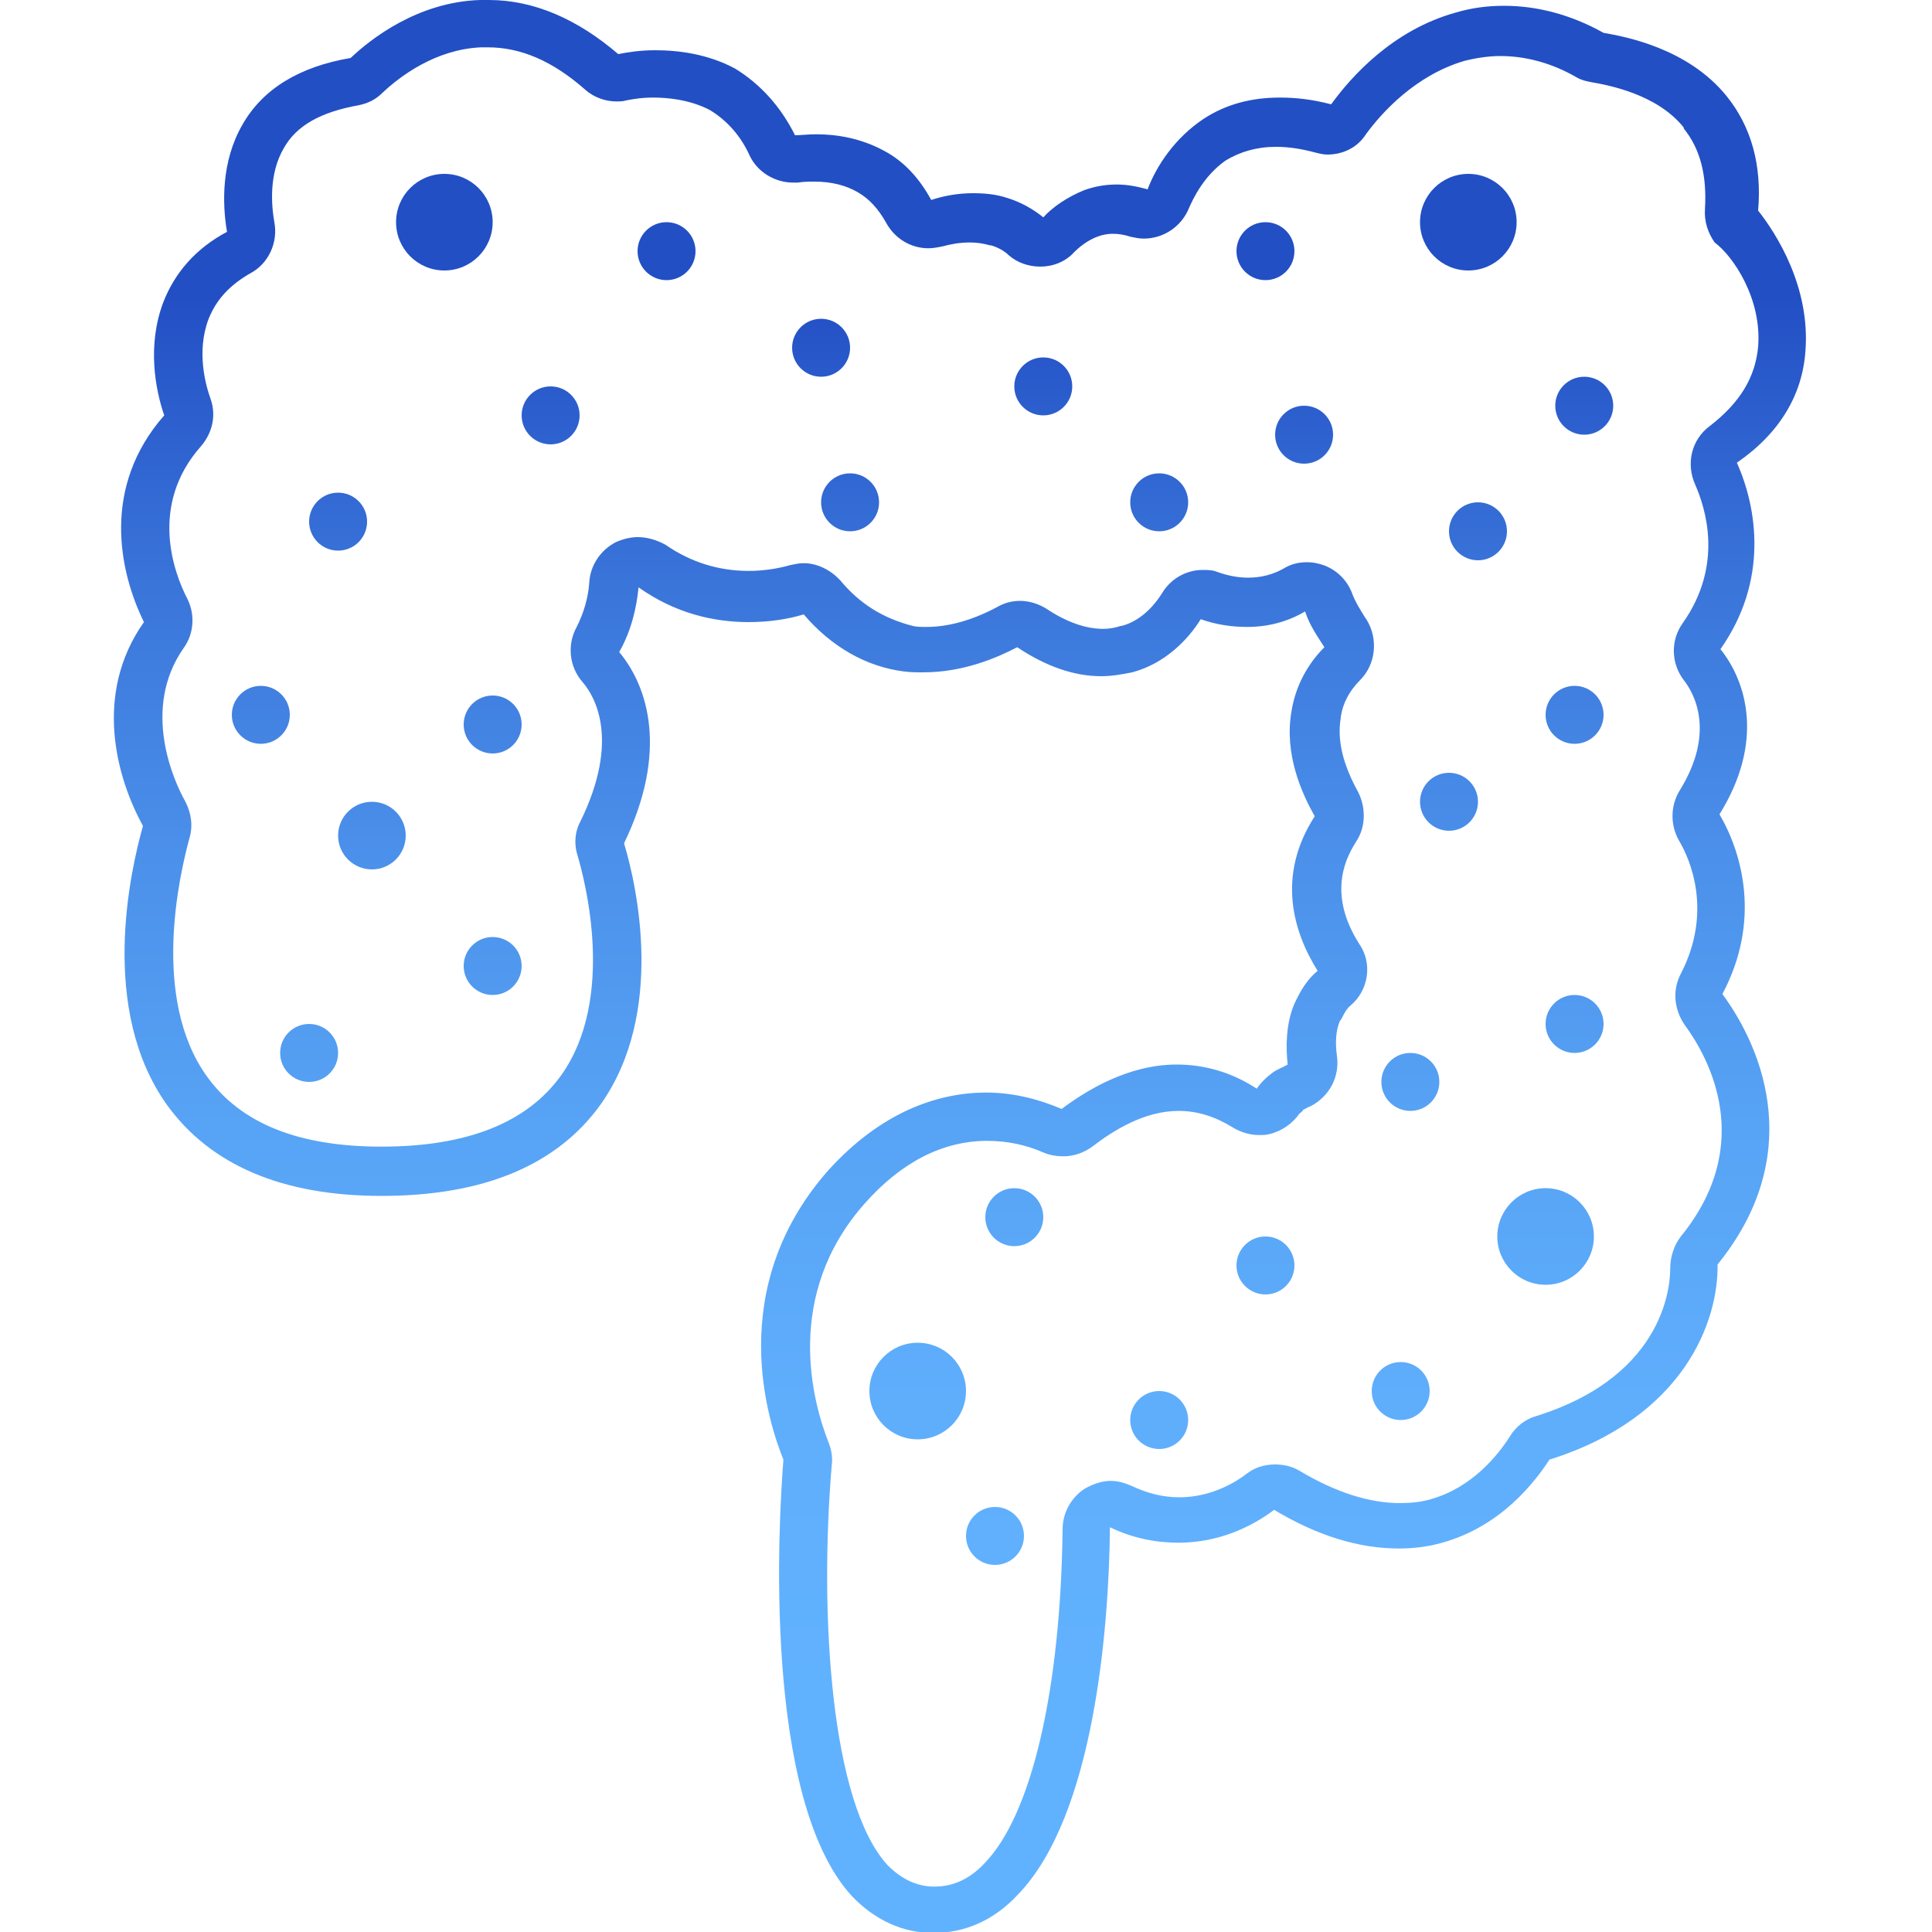 <?xml version="1.0" encoding="utf-8"?>
<!-- Generator: Adobe Illustrator 22.0.1, SVG Export Plug-In . SVG Version: 6.00 Build 0)  -->
<svg version="1.1" id="Layer_1" xmlns="http://www.w3.org/2000/svg" xmlns:xlink="http://www.w3.org/1999/xlink" x="0px" y="0px"
	 viewBox="0 0 200 200" style="enable-background:new 0 0 200 200;" xml:space="preserve">
<style type="text/css">
	.st0{fill:none;stroke:#000000;stroke-width:5;stroke-miterlimit:10;}
	.st1{fill:none;stroke:#000000;stroke-width:5;stroke-linecap:round;stroke-miterlimit:10;}
	.st2{fill:url(#SVGID_1_);}
	.st3{fill:url(#SVGID_2_);}
	.st4{fill:url(#SVGID_3_);}
	.st5{fill:url(#SVGID_4_);}
	.st6{fill:url(#SVGID_5_);}
	.st7{fill:url(#SVGID_6_);}
	.st8{fill:url(#SVGID_7_);}
	.st9{fill:url(#SVGID_8_);}
	.st10{fill:url(#SVGID_9_);}
	.st11{fill:url(#SVGID_10_);}
	.st12{fill:url(#SVGID_11_);}
	.st13{fill:url(#SVGID_12_);}
	.st14{fill:url(#SVGID_13_);}
	.st15{fill:url(#SVGID_14_);}
	.st16{fill:url(#SVGID_15_);}
	.st17{fill:url(#SVGID_16_);}
	.st18{fill:url(#SVGID_17_);}
	.st19{fill:url(#SVGID_18_);}
	.st20{fill:url(#SVGID_19_);}
	.st21{fill:url(#SVGID_20_);}
	.st22{fill:url(#SVGID_21_);}
	.st23{fill:url(#SVGID_22_);}
	.st24{opacity:0.2;fill:url(#SVGID_23_);}
	.st25{opacity:0.2;fill:url(#SVGID_24_);}
	.st26{opacity:0.2;fill:url(#SVGID_25_);}
	.st27{opacity:0.2;fill:url(#SVGID_26_);}
	.st28{fill:url(#SVGID_27_);}
	.st29{fill:url(#SVGID_28_);}
	.st30{opacity:0.2;fill:url(#SVGID_29_);}
	.st31{opacity:0.2;fill:url(#SVGID_30_);}
	.st32{fill:url(#SVGID_31_);}
	.st33{opacity:0.2;fill:url(#SVGID_32_);}
	.st34{opacity:0.2;fill:url(#SVGID_33_);}
	.st35{opacity:0.2;fill:url(#SVGID_34_);}
	.st36{opacity:0.2;fill:url(#SVGID_35_);}
	.st37{fill:url(#SVGID_36_);}
	.st38{opacity:0.2;fill:url(#SVGID_37_);}
	.st39{fill:url(#SVGID_38_);}
	.st40{opacity:0.2;fill:url(#SVGID_39_);}
	.st41{fill:url(#SVGID_40_);}
	.st42{fill:url(#SVGID_41_);}
	.st43{fill:url(#SVGID_42_);}
	.st44{fill:url(#SVGID_43_);}
	.st45{fill:url(#SVGID_44_);}
	.st46{opacity:0.2;fill:url(#SVGID_45_);}
	.st47{fill:url(#SVGID_46_);}
	.st48{opacity:0.2;fill:url(#SVGID_47_);}
	.st49{fill:url(#SVGID_48_);}
	.st50{opacity:0.2;fill:url(#SVGID_49_);}
	.st51{fill:url(#SVGID_50_);}
	.st52{fill:url(#SVGID_51_);}
	.st53{fill:url(#SVGID_52_);}
	.st54{fill:url(#SVGID_53_);}
	.st55{fill:url(#SVGID_54_);}
	.st56{fill:url(#SVGID_55_);}
	.st57{fill:url(#SVGID_56_);}
	.st58{fill:url(#SVGID_57_);}
	.st59{fill:url(#SVGID_58_);}
	.st60{fill:url(#SVGID_59_);}
	.st61{fill:url(#SVGID_60_);}
	.st62{fill:url(#SVGID_61_);}
	.st63{fill:url(#SVGID_62_);}
	.st64{fill:url(#SVGID_63_);}
	.st65{fill:url(#SVGID_64_);}
	.st66{fill:url(#SVGID_65_);}
	.st67{fill:url(#SVGID_66_);}
	.st68{fill:url(#SVGID_67_);}
	.st69{fill:url(#SVGID_68_);}
	.st70{fill:url(#SVGID_69_);}
	.st71{fill:url(#SVGID_70_);}
	.st72{fill:url(#SVGID_71_);}
	.st73{fill:url(#SVGID_72_);}
	.st74{fill:url(#SVGID_73_);}
	.st75{fill:url(#SVGID_74_);}
	.st76{fill:url(#SVGID_75_);}
	.st77{fill:url(#SVGID_76_);}
	.st78{fill:url(#SVGID_77_);}
	.st79{fill:url(#SVGID_78_);}
	.st80{fill:url(#SVGID_79_);}
	.st81{fill:url(#SVGID_80_);}
	.st82{fill:url(#SVGID_81_);}
	.st83{fill:url(#SVGID_82_);}
	.st84{fill:url(#SVGID_83_);}
	.st85{fill:url(#SVGID_84_);}
	.st86{fill:url(#SVGID_85_);}
	.st87{fill:url(#SVGID_86_);}
	.st88{fill:url(#SVGID_87_);}
	.st89{fill:url(#SVGID_88_);}
	.st90{fill:url(#SVGID_89_);}
	.st91{fill:url(#SVGID_90_);}
	.st92{fill:url(#SVGID_91_);}
	.st93{fill:url(#SVGID_92_);}
	.st94{fill:url(#SVGID_93_);}
	.st95{fill:url(#SVGID_94_);}
	.st96{fill:url(#SVGID_95_);}
	.st97{fill:url(#SVGID_96_);}
	.st98{fill:url(#SVGID_97_);}
	.st99{fill:url(#SVGID_98_);}
	.st100{fill:url(#SVGID_99_);}
	.st101{fill:url(#SVGID_100_);}
	.st102{fill:url(#SVGID_101_);}
	.st103{fill:url(#SVGID_102_);}
	.st104{fill:url(#SVGID_103_);}
	.st105{fill:url(#SVGID_104_);}
	.st106{fill:url(#SVGID_105_);}
	.st107{fill:url(#SVGID_106_);}
	.st108{fill:url(#SVGID_107_);}
	.st109{fill:url(#SVGID_108_);}
	.st110{fill:url(#SVGID_109_);}
	.st111{fill:url(#SVGID_110_);}
	.st112{fill:url(#SVGID_111_);}
	.st113{fill:url(#SVGID_112_);}
	.st114{fill:url(#SVGID_113_);}
	.st115{fill:url(#SVGID_114_);}
	.st116{fill:url(#SVGID_115_);}
	.st117{fill:url(#SVGID_116_);}
	.st118{fill:url(#SVGID_117_);}
	.st119{fill:url(#SVGID_118_);}
	.st120{fill:url(#SVGID_119_);}
	.st121{fill:url(#SVGID_120_);}
	.st122{fill:url(#SVGID_121_);}
	.st123{fill:url(#SVGID_122_);}
	.st124{fill:url(#SVGID_123_);}
	.st125{display:none;}
	.st126{fill:url(#SVGID_124_);}
	.st127{fill:url(#SVGID_125_);}
	.st128{fill:url(#SVGID_126_);}
	.st129{fill:url(#SVGID_127_);}
	.st130{fill:url(#SVGID_128_);}
	.st131{fill:url(#SVGID_129_);}
	.st132{fill:url(#SVGID_130_);}
	.st133{fill:url(#SVGID_131_);}
	.st134{fill:url(#SVGID_132_);}
	.st135{fill:url(#SVGID_133_);}
	.st136{fill:url(#SVGID_134_);}
	.st137{fill:url(#SVGID_135_);}
	.st138{fill:url(#SVGID_136_);}
	.st139{fill:url(#SVGID_137_);}
	.st140{fill:url(#SVGID_138_);}
	.st141{fill:url(#SVGID_139_);}
	.st142{fill:url(#SVGID_140_);}
	.st143{fill:url(#SVGID_141_);}
	.st144{fill:url(#SVGID_142_);}
	.st145{fill:url(#SVGID_143_);}
	.st146{fill:url(#SVGID_144_);}
	.st147{fill:url(#SVGID_145_);}
	.st148{fill:url(#SVGID_146_);}
</style>
<g>
	<linearGradient id="SVGID_1_" gradientUnits="userSpaceOnUse" x1="99.426" y1="30.5" x2="99.426" y2="176.003">
		<stop  offset="0" style="stop-color:#224FC4"/>
		<stop  offset="2.072120e-02" style="stop-color:#2553C7"/>
		<stop  offset="0.207" style="stop-color:#3A75DA"/>
		<stop  offset="0.397" style="stop-color:#4B90EA"/>
		<stop  offset="0.59" style="stop-color:#57A3F5"/>
		<stop  offset="0.789" style="stop-color:#5FAEFC"/>
		<stop  offset="1" style="stop-color:#61B2FE"/>
	</linearGradient>
	<path class="st2" d="M186.9,36.3c0.5-6.6-3-12.1-4.9-14.5c0.4-4.7-0.7-8.7-3.3-11.9c-4-4.9-10.4-6.1-12.7-6.5
		c-3.4-1.9-6.9-2.8-10.3-2.8c-1.7,0-3.3,0.2-5,0.7c-6.5,1.8-10.8,6.6-12.9,9.5c-1.9-0.5-3.6-0.7-5.3-0.7c-3,0-5.6,0.7-7.9,2.2
		c-3,2-4.9,4.9-5.8,7.3c-1.1-0.3-2.1-0.5-3.2-0.5c-1.2,0-2.3,0.2-3.4,0.6c-1.7,0.7-3.2,1.7-4.2,2.8c-1.1-0.9-2.4-1.6-3.7-2
		c-1.2-0.4-2.4-0.5-3.6-0.5c-1.6,0-3.1,0.3-4.3,0.7c-1.2-2.2-2.8-4-4.9-5.1c-2.4-1.3-4.9-1.7-7-1.7c-0.8,0-1.6,0.1-2.2,0.1
		c-1.5-3-3.6-5.3-6.2-6.9c-2.8-1.5-5.8-1.9-8.3-1.9c-1.5,0-2.8,0.2-3.8,0.4c-4.2-3.6-8.7-5.6-13.4-5.6c-0.3,0-0.6,0-0.9,0
		C43.2,0.2,38.3,4.1,36.3,6c-5.3,0.9-9.1,3.2-11.2,6.9c-2.2,3.8-2.1,8.2-1.6,11.1c-3.2,1.7-5.4,4.2-6.6,7.3
		c-1.7,4.5-0.8,9.1,0.1,11.7c-6.5,7.4-4.7,16.1-2.1,21.4c-5.3,7.5-2.8,16.2-0.1,21.1c-1.3,4.6-4.6,19,2.5,28.9
		c4.5,6.2,11.9,9.4,22.2,9.4c10.6,0,18.2-3.2,22.7-9.5c6.7-9.5,3.7-22.7,2.4-27c4.6-9.5,2.5-16.2-0.5-19.8c1.2-2.1,1.8-4.5,2-6.7
		c3.8,2.7,7.8,3.6,11.4,3.6c2.1,0,4.1-0.3,5.7-0.8c2.9,3.4,6.5,5.4,10.3,5.9c0.7,0.1,1.4,0.1,2.1,0.1c4.1,0,7.6-1.5,9.7-2.6
		c3,2,5.9,3,8.7,3c1.1,0,2.2-0.2,3.2-0.4c3.4-0.9,5.8-3.4,7.1-5.5c1.7,0.6,3.3,0.8,4.8,0.8c2.3,0,4.3-0.6,6-1.6
		c0.5,1.5,1.3,2.6,2,3.7c-1.8,1.8-3,4.1-3.4,6.6c-0.8,4.5,1.1,8.6,2.4,10.9c-4,6.2-2.2,12,0.3,16c-1.1,0.9-1.8,2.1-2.4,3.4
		c-0.9,2.1-0.9,4.5-0.7,6.3c-0.5,0.3-1.1,0.5-1.5,0.8c-0.7,0.5-1.3,1.1-1.7,1.7c-2.6-1.7-5.4-2.5-8.3-2.5c-5.1,0-9.5,2.8-11.9,4.6
		c-2.1-0.9-4.8-1.7-7.8-1.7c-5,0-10.9,2-16.4,8.1c-10.8,12.3-6.1,26.2-4.6,29.9c-0.5,6.2-2.2,35.1,7.1,45.2c2.4,2.5,5.3,3.8,8.4,3.8
		c3.3,0,6.3-1.3,8.8-4c7.9-8.2,9.4-27.7,9.5-38c2.5,1.2,4.9,1.6,7.1,1.6c4.1,0,7.5-1.6,9.9-3.4c4.5,2.7,8.8,4,12.9,4
		c1.6,0,3.1-0.2,4.5-0.6c6.1-1.7,9.6-6.3,11.1-8.6c14-4.4,17.5-14.4,17.4-20.2c9-11.1,4.9-22,0.5-28c4-7.5,2.1-14.5-0.3-18.6
		c4.6-7.4,2.9-13.6,0.1-17.1c5-7.1,3.8-14.6,1.7-19.3C184.3,44.8,186.6,40.8,186.9,36.3z M182,35.9c-0.3,3.2-1.9,5.8-5,8.2
		c-1.9,1.4-2.5,3.9-1.5,6.1c1,2.3,3,8.2-1.3,14.3c-1.3,1.8-1.2,4.2,0.1,5.9c1.1,1.4,3.3,5.4-0.4,11.4c-1,1.6-1,3.6-0.1,5.2
		c1.2,2,3.5,7.4,0.2,13.8c-0.9,1.7-0.7,3.7,0.4,5.3c2.5,3.4,7.4,12.3-0.4,21.9c-0.7,0.9-1.1,2.1-1.1,3.3c0,1.1-0.1,11-13.9,15.3
		c-1.1,0.3-2.1,1.1-2.7,2.1c-1.2,1.9-3.9,5.3-8.2,6.5c-1,0.3-2.1,0.4-3.2,0.4c-3.1,0-6.6-1.1-10.3-3.3c-0.8-0.5-1.7-0.7-2.6-0.7
		c-1.1,0-2.1,0.3-3,1c-0.9,0.7-3.5,2.4-6.9,2.4c-1.7,0-3.3-0.4-5-1.2c-0.7-0.3-1.4-0.5-2.1-0.5c-0.9,0-1.8,0.3-2.7,0.8
		c-1.4,0.9-2.3,2.5-2.3,4.2c-0.2,16.6-3.2,29.6-8.1,34.6c-1.5,1.6-3.2,2.4-5.2,2.4c-1.8,0-3.4-0.8-4.8-2.2
		c-5.9-6.4-7.1-25.9-5.8-41.4c0.1-0.8,0-1.5-0.3-2.3c-1.7-4.3-4.7-15.3,3.7-24.8c3.8-4.3,8.1-6.5,12.7-6.5c2,0,4,0.4,5.8,1.2
		c0.7,0.3,1.4,0.4,2.1,0.4c1.1,0,2.2-0.4,3.1-1.1c2.1-1.6,5.3-3.6,8.8-3.6c2,0,3.8,0.6,5.6,1.7c0.8,0.5,1.8,0.8,2.7,0.8
		c0.4,0,0.8,0,1.1-0.1c1.3-0.3,2.4-1.1,3.1-2.1c0.1-0.1,0.3-0.2,0.4-0.4c0.2-0.1,0.5-0.3,0.8-0.4c1.9-1,3-3,2.7-5.2
		c-0.2-1.4-0.1-2.7,0.3-3.6c0,0,0-0.1,0.1-0.1c0.3-0.6,0.6-1.2,1-1.5c1.9-1.6,2.3-4.4,0.9-6.4c-3.5-5.5-1.1-9.3-0.3-10.6
		c1-1.5,1-3.5,0.2-5.1c-1.6-2.9-2.2-5.4-1.8-7.7c0,0,0-0.1,0-0.1c0.2-1.4,0.9-2.7,2-3.8c1.6-1.6,1.9-4.2,0.7-6.2l-0.2-0.3
		c-0.5-0.8-1-1.6-1.3-2.4c-0.5-1.4-1.6-2.5-3-3c-0.6-0.2-1.1-0.3-1.7-0.3c-0.9,0-1.7,0.2-2.5,0.7c-1.1,0.6-2.3,0.9-3.6,0.9
		c-1,0-2.1-0.2-3.2-0.6c-0.5-0.2-1-0.2-1.5-0.2c-1.7,0-3.3,0.9-4.2,2.4c-0.5,0.8-1.9,2.8-4.2,3.4c0,0,0,0-0.1,0
		c-0.6,0.2-1.2,0.3-1.8,0.3c-1.8,0-3.8-0.7-5.9-2.1c-0.8-0.5-1.8-0.8-2.7-0.8c-0.8,0-1.6,0.2-2.3,0.6c-2.6,1.4-5.1,2.1-7.4,2.1
		c-0.5,0-1,0-1.4-0.1C91.4,64,89,62.5,87,60.1c-1-1.1-2.4-1.8-3.8-1.8c-0.5,0-0.9,0.1-1.4,0.2c-1.4,0.4-2.9,0.6-4.3,0.6
		c-3.1,0-6-0.9-8.6-2.7C68,55.9,67,55.6,66,55.6c-0.7,0-1.5,0.2-2.2,0.5c-1.6,0.8-2.7,2.4-2.8,4.2c-0.1,1.6-0.6,3.2-1.3,4.6
		c-1,1.8-0.8,4.1,0.6,5.7c1.3,1.5,3.9,6-0.2,14.4c-0.6,1.1-0.7,2.4-0.3,3.6c0.7,2.4,4,14.7-1.7,22.7c-3.5,4.9-9.7,7.4-18.6,7.4
		c-8.6,0-14.6-2.4-18.1-7.3c-5.8-8.1-2.8-20.9-1.8-24.6c0.4-1.3,0.2-2.6-0.4-3.8c-1.2-2.1-4.6-9.6-0.2-15.9c1.1-1.5,1.2-3.5,0.4-5.1
		c-1.4-2.7-4-9.7,1.4-15.8c1.2-1.4,1.6-3.2,1-4.9c-0.5-1.4-1.5-4.9-0.2-8.3c0.8-2,2.2-3.5,4.3-4.7c1.9-1,2.9-3.2,2.5-5.3
		c-0.3-1.7-0.6-5,1-7.7c0,0,0,0,0,0c1.3-2.3,3.8-3.7,7.7-4.4c1-0.2,1.8-0.6,2.5-1.3c1.8-1.7,5.5-4.5,10.2-4.7c0,0,0,0,0.1,0
		c0.2,0,0.4,0,0.6,0c3.4,0,6.7,1.4,10.1,4.4c0.9,0.8,2.1,1.2,3.2,1.2c0.3,0,0.7,0,1-0.1c0.5-0.1,1.5-0.3,2.8-0.3
		c1.5,0,3.8,0.2,5.9,1.3c1.8,1.1,3.2,2.7,4.1,4.7c0.8,1.7,2.6,2.8,4.5,2.8c0.2,0,0.3,0,0.5,0c0.6-0.1,1.2-0.1,1.7-0.1
		c1.8,0,3.3,0.4,4.5,1.1c1.2,0.7,2.1,1.7,2.9,3.1c0.9,1.7,2.6,2.7,4.4,2.7c0.5,0,1-0.1,1.5-0.2c0.7-0.2,1.7-0.4,2.8-0.4
		c0.7,0,1.4,0.1,2.1,0.3c0,0,0.1,0,0.1,0c0.7,0.2,1.4,0.6,1.8,1c0.9,0.8,2.1,1.2,3.3,1.2c1.3,0,2.6-0.5,3.5-1.5
		c0.4-0.4,1.3-1.2,2.4-1.6c0.5-0.2,1.1-0.3,1.6-0.3c0.6,0,1.2,0.1,1.8,0.3c0.5,0.1,0.9,0.2,1.4,0.2c2,0,3.9-1.2,4.7-3.2
		c0.4-0.9,1.5-3.3,3.8-4.9c1.5-0.9,3.2-1.4,5.2-1.4c1.3,0,2.6,0.2,4.1,0.6c0.4,0.1,0.8,0.2,1.2,0.2c1.6,0,3.1-0.7,4-2.1
		c1.6-2.2,5.1-6.1,10.2-7.6c1.2-0.3,2.5-0.5,3.7-0.5c2.6,0,5.3,0.7,7.9,2.2c0.5,0.3,1,0.4,1.5,0.5c1.7,0.3,6.8,1.2,9.6,4.7
		c0,0,0,0,0,0.1c1.7,2.1,2.4,4.8,2.2,8.3c-0.1,1.3,0.3,2.5,1,3.5C179.4,26.5,182.4,30.9,182,35.9z"/>
	<linearGradient id="SVGID_2_" gradientUnits="userSpaceOnUse" x1="46" y1="30.5" x2="46" y2="176.003">
		<stop  offset="0" style="stop-color:#224FC4"/>
		<stop  offset="2.072120e-02" style="stop-color:#2553C7"/>
		<stop  offset="0.207" style="stop-color:#3A75DA"/>
		<stop  offset="0.397" style="stop-color:#4B90EA"/>
		<stop  offset="0.59" style="stop-color:#57A3F5"/>
		<stop  offset="0.789" style="stop-color:#5FAEFC"/>
		<stop  offset="1" style="stop-color:#61B2FE"/>
	</linearGradient>
	<circle class="st3" cx="46" cy="23" r="5"/>
	<linearGradient id="SVGID_3_" gradientUnits="userSpaceOnUse" x1="160" y1="30.5" x2="160" y2="176.003">
		<stop  offset="0" style="stop-color:#224FC4"/>
		<stop  offset="2.072120e-02" style="stop-color:#2553C7"/>
		<stop  offset="0.207" style="stop-color:#3A75DA"/>
		<stop  offset="0.397" style="stop-color:#4B90EA"/>
		<stop  offset="0.59" style="stop-color:#57A3F5"/>
		<stop  offset="0.789" style="stop-color:#5FAEFC"/>
		<stop  offset="1" style="stop-color:#61B2FE"/>
	</linearGradient>
	<circle class="st4" cx="160" cy="128" r="5"/>
	<linearGradient id="SVGID_4_" gradientUnits="userSpaceOnUse" x1="95" y1="30.5" x2="95" y2="176.003">
		<stop  offset="0" style="stop-color:#224FC4"/>
		<stop  offset="2.072120e-02" style="stop-color:#2553C7"/>
		<stop  offset="0.207" style="stop-color:#3A75DA"/>
		<stop  offset="0.397" style="stop-color:#4B90EA"/>
		<stop  offset="0.59" style="stop-color:#57A3F5"/>
		<stop  offset="0.789" style="stop-color:#5FAEFC"/>
		<stop  offset="1" style="stop-color:#61B2FE"/>
	</linearGradient>
	<circle class="st5" cx="95" cy="144" r="5"/>
	<linearGradient id="SVGID_5_" gradientUnits="userSpaceOnUse" x1="152" y1="30.5" x2="152" y2="176.003">
		<stop  offset="0" style="stop-color:#224FC4"/>
		<stop  offset="2.072120e-02" style="stop-color:#2553C7"/>
		<stop  offset="0.207" style="stop-color:#3A75DA"/>
		<stop  offset="0.397" style="stop-color:#4B90EA"/>
		<stop  offset="0.59" style="stop-color:#57A3F5"/>
		<stop  offset="0.789" style="stop-color:#5FAEFC"/>
		<stop  offset="1" style="stop-color:#61B2FE"/>
	</linearGradient>
	<circle class="st6" cx="152" cy="23" r="5"/>
	<linearGradient id="SVGID_6_" gradientUnits="userSpaceOnUse" x1="35" y1="30.5" x2="35" y2="176.003">
		<stop  offset="0" style="stop-color:#224FC4"/>
		<stop  offset="2.072120e-02" style="stop-color:#2553C7"/>
		<stop  offset="0.207" style="stop-color:#3A75DA"/>
		<stop  offset="0.397" style="stop-color:#4B90EA"/>
		<stop  offset="0.59" style="stop-color:#57A3F5"/>
		<stop  offset="0.789" style="stop-color:#5FAEFC"/>
		<stop  offset="1" style="stop-color:#61B2FE"/>
	</linearGradient>
	<circle class="st7" cx="35" cy="54" r="3"/>
	<linearGradient id="SVGID_7_" gradientUnits="userSpaceOnUse" x1="105" y1="30.5" x2="105" y2="176.003">
		<stop  offset="0" style="stop-color:#224FC4"/>
		<stop  offset="2.072120e-02" style="stop-color:#2553C7"/>
		<stop  offset="0.207" style="stop-color:#3A75DA"/>
		<stop  offset="0.397" style="stop-color:#4B90EA"/>
		<stop  offset="0.59" style="stop-color:#57A3F5"/>
		<stop  offset="0.789" style="stop-color:#5FAEFC"/>
		<stop  offset="1" style="stop-color:#61B2FE"/>
	</linearGradient>
	<circle class="st8" cx="105" cy="126" r="3"/>
	<linearGradient id="SVGID_8_" gradientUnits="userSpaceOnUse" x1="103" y1="30.5" x2="103" y2="176.003">
		<stop  offset="0" style="stop-color:#224FC4"/>
		<stop  offset="2.072120e-02" style="stop-color:#2553C7"/>
		<stop  offset="0.207" style="stop-color:#3A75DA"/>
		<stop  offset="0.397" style="stop-color:#4B90EA"/>
		<stop  offset="0.59" style="stop-color:#57A3F5"/>
		<stop  offset="0.789" style="stop-color:#5FAEFC"/>
		<stop  offset="1" style="stop-color:#61B2FE"/>
	</linearGradient>
	<circle class="st9" cx="103" cy="159" r="3"/>
	<linearGradient id="SVGID_9_" gradientUnits="userSpaceOnUse" x1="135" y1="30.5" x2="135" y2="176.003">
		<stop  offset="0" style="stop-color:#224FC4"/>
		<stop  offset="2.072120e-02" style="stop-color:#2553C7"/>
		<stop  offset="0.207" style="stop-color:#3A75DA"/>
		<stop  offset="0.397" style="stop-color:#4B90EA"/>
		<stop  offset="0.59" style="stop-color:#57A3F5"/>
		<stop  offset="0.789" style="stop-color:#5FAEFC"/>
		<stop  offset="1" style="stop-color:#61B2FE"/>
	</linearGradient>
	<circle class="st10" cx="135" cy="45" r="3"/>
	<linearGradient id="SVGID_10_" gradientUnits="userSpaceOnUse" x1="163" y1="30.5" x2="163" y2="176.003">
		<stop  offset="0" style="stop-color:#224FC4"/>
		<stop  offset="2.072120e-02" style="stop-color:#2553C7"/>
		<stop  offset="0.207" style="stop-color:#3A75DA"/>
		<stop  offset="0.397" style="stop-color:#4B90EA"/>
		<stop  offset="0.59" style="stop-color:#57A3F5"/>
		<stop  offset="0.789" style="stop-color:#5FAEFC"/>
		<stop  offset="1" style="stop-color:#61B2FE"/>
	</linearGradient>
	<circle class="st11" cx="163" cy="74" r="3"/>
	<linearGradient id="SVGID_11_" gradientUnits="userSpaceOnUse" x1="146" y1="30.5" x2="146" y2="176.003">
		<stop  offset="0" style="stop-color:#224FC4"/>
		<stop  offset="2.072120e-02" style="stop-color:#2553C7"/>
		<stop  offset="0.207" style="stop-color:#3A75DA"/>
		<stop  offset="0.397" style="stop-color:#4B90EA"/>
		<stop  offset="0.59" style="stop-color:#57A3F5"/>
		<stop  offset="0.789" style="stop-color:#5FAEFC"/>
		<stop  offset="1" style="stop-color:#61B2FE"/>
	</linearGradient>
	<circle class="st12" cx="146" cy="112" r="3"/>
	<linearGradient id="SVGID_12_" gradientUnits="userSpaceOnUse" x1="145" y1="30.5" x2="145" y2="176.003">
		<stop  offset="0" style="stop-color:#224FC4"/>
		<stop  offset="2.072120e-02" style="stop-color:#2553C7"/>
		<stop  offset="0.207" style="stop-color:#3A75DA"/>
		<stop  offset="0.397" style="stop-color:#4B90EA"/>
		<stop  offset="0.59" style="stop-color:#57A3F5"/>
		<stop  offset="0.789" style="stop-color:#5FAEFC"/>
		<stop  offset="1" style="stop-color:#61B2FE"/>
	</linearGradient>
	<circle class="st13" cx="145" cy="144" r="3"/>
	<linearGradient id="SVGID_13_" gradientUnits="userSpaceOnUse" x1="85" y1="30.5" x2="85" y2="176.003">
		<stop  offset="0" style="stop-color:#224FC4"/>
		<stop  offset="2.072120e-02" style="stop-color:#2553C7"/>
		<stop  offset="0.207" style="stop-color:#3A75DA"/>
		<stop  offset="0.397" style="stop-color:#4B90EA"/>
		<stop  offset="0.59" style="stop-color:#57A3F5"/>
		<stop  offset="0.789" style="stop-color:#5FAEFC"/>
		<stop  offset="1" style="stop-color:#61B2FE"/>
	</linearGradient>
	<circle class="st14" cx="85" cy="36" r="3"/>
	<linearGradient id="SVGID_14_" gradientUnits="userSpaceOnUse" x1="69" y1="30.5" x2="69" y2="176.003">
		<stop  offset="0" style="stop-color:#224FC4"/>
		<stop  offset="2.072120e-02" style="stop-color:#2553C7"/>
		<stop  offset="0.207" style="stop-color:#3A75DA"/>
		<stop  offset="0.397" style="stop-color:#4B90EA"/>
		<stop  offset="0.59" style="stop-color:#57A3F5"/>
		<stop  offset="0.789" style="stop-color:#5FAEFC"/>
		<stop  offset="1" style="stop-color:#61B2FE"/>
	</linearGradient>
	<circle class="st15" cx="69" cy="26" r="3"/>
	<linearGradient id="SVGID_15_" gradientUnits="userSpaceOnUse" x1="88" y1="30.5" x2="88" y2="176.003">
		<stop  offset="0" style="stop-color:#224FC4"/>
		<stop  offset="2.072120e-02" style="stop-color:#2553C7"/>
		<stop  offset="0.207" style="stop-color:#3A75DA"/>
		<stop  offset="0.397" style="stop-color:#4B90EA"/>
		<stop  offset="0.59" style="stop-color:#57A3F5"/>
		<stop  offset="0.789" style="stop-color:#5FAEFC"/>
		<stop  offset="1" style="stop-color:#61B2FE"/>
	</linearGradient>
	<circle class="st16" cx="88" cy="52" r="3"/>
	<linearGradient id="SVGID_16_" gradientUnits="userSpaceOnUse" x1="38.5" y1="30.5" x2="38.5" y2="176.003">
		<stop  offset="0" style="stop-color:#224FC4"/>
		<stop  offset="2.072120e-02" style="stop-color:#2553C7"/>
		<stop  offset="0.207" style="stop-color:#3A75DA"/>
		<stop  offset="0.397" style="stop-color:#4B90EA"/>
		<stop  offset="0.59" style="stop-color:#57A3F5"/>
		<stop  offset="0.789" style="stop-color:#5FAEFC"/>
		<stop  offset="1" style="stop-color:#61B2FE"/>
	</linearGradient>
	<circle class="st17" cx="38.5" cy="86.5" r="3.5"/>
	<linearGradient id="SVGID_17_" gradientUnits="userSpaceOnUse" x1="51" y1="30.5" x2="51" y2="176.003">
		<stop  offset="0" style="stop-color:#224FC4"/>
		<stop  offset="2.072120e-02" style="stop-color:#2553C7"/>
		<stop  offset="0.207" style="stop-color:#3A75DA"/>
		<stop  offset="0.397" style="stop-color:#4B90EA"/>
		<stop  offset="0.59" style="stop-color:#57A3F5"/>
		<stop  offset="0.789" style="stop-color:#5FAEFC"/>
		<stop  offset="1" style="stop-color:#61B2FE"/>
	</linearGradient>
	<circle class="st18" cx="51" cy="100" r="3"/>
	<linearGradient id="SVGID_18_" gradientUnits="userSpaceOnUse" x1="27" y1="30.5" x2="27" y2="176.003">
		<stop  offset="0" style="stop-color:#224FC4"/>
		<stop  offset="2.072120e-02" style="stop-color:#2553C7"/>
		<stop  offset="0.207" style="stop-color:#3A75DA"/>
		<stop  offset="0.397" style="stop-color:#4B90EA"/>
		<stop  offset="0.59" style="stop-color:#57A3F5"/>
		<stop  offset="0.789" style="stop-color:#5FAEFC"/>
		<stop  offset="1" style="stop-color:#61B2FE"/>
	</linearGradient>
	<circle class="st19" cx="27" cy="74" r="3"/>
	<linearGradient id="SVGID_19_" gradientUnits="userSpaceOnUse" x1="120" y1="30.5" x2="120" y2="176.003">
		<stop  offset="0" style="stop-color:#224FC4"/>
		<stop  offset="2.072120e-02" style="stop-color:#2553C7"/>
		<stop  offset="0.207" style="stop-color:#3A75DA"/>
		<stop  offset="0.397" style="stop-color:#4B90EA"/>
		<stop  offset="0.59" style="stop-color:#57A3F5"/>
		<stop  offset="0.789" style="stop-color:#5FAEFC"/>
		<stop  offset="1" style="stop-color:#61B2FE"/>
	</linearGradient>
	<circle class="st20" cx="120" cy="147" r="3"/>
	<linearGradient id="SVGID_20_" gradientUnits="userSpaceOnUse" x1="51" y1="30.5" x2="51" y2="176.003">
		<stop  offset="0" style="stop-color:#224FC4"/>
		<stop  offset="2.072120e-02" style="stop-color:#2553C7"/>
		<stop  offset="0.207" style="stop-color:#3A75DA"/>
		<stop  offset="0.397" style="stop-color:#4B90EA"/>
		<stop  offset="0.59" style="stop-color:#57A3F5"/>
		<stop  offset="0.789" style="stop-color:#5FAEFC"/>
		<stop  offset="1" style="stop-color:#61B2FE"/>
	</linearGradient>
	<circle class="st21" cx="51" cy="75" r="3"/>
	<linearGradient id="SVGID_21_" gradientUnits="userSpaceOnUse" x1="32" y1="30.5" x2="32" y2="176.003">
		<stop  offset="0" style="stop-color:#224FC4"/>
		<stop  offset="2.072120e-02" style="stop-color:#2553C7"/>
		<stop  offset="0.207" style="stop-color:#3A75DA"/>
		<stop  offset="0.397" style="stop-color:#4B90EA"/>
		<stop  offset="0.59" style="stop-color:#57A3F5"/>
		<stop  offset="0.789" style="stop-color:#5FAEFC"/>
		<stop  offset="1" style="stop-color:#61B2FE"/>
	</linearGradient>
	<circle class="st22" cx="32" cy="109" r="3"/>
	<linearGradient id="SVGID_22_" gradientUnits="userSpaceOnUse" x1="150" y1="30.5" x2="150" y2="176.003">
		<stop  offset="0" style="stop-color:#224FC4"/>
		<stop  offset="2.072120e-02" style="stop-color:#2553C7"/>
		<stop  offset="0.207" style="stop-color:#3A75DA"/>
		<stop  offset="0.397" style="stop-color:#4B90EA"/>
		<stop  offset="0.59" style="stop-color:#57A3F5"/>
		<stop  offset="0.789" style="stop-color:#5FAEFC"/>
		<stop  offset="1" style="stop-color:#61B2FE"/>
	</linearGradient>
	<circle class="st23" cx="150" cy="83" r="3"/>
	<linearGradient id="SVGID_23_" gradientUnits="userSpaceOnUse" x1="153" y1="30.5" x2="153" y2="176.003">
		<stop  offset="0" style="stop-color:#224FC4"/>
		<stop  offset="2.072120e-02" style="stop-color:#2553C7"/>
		<stop  offset="0.207" style="stop-color:#3A75DA"/>
		<stop  offset="0.397" style="stop-color:#4B90EA"/>
		<stop  offset="0.59" style="stop-color:#57A3F5"/>
		<stop  offset="0.789" style="stop-color:#5FAEFC"/>
		<stop  offset="1" style="stop-color:#61B2FE"/>
	</linearGradient>
	<circle style="fill:url(#SVGID_23_);" cx="153" cy="55" r="3"/>
	<linearGradient id="SVGID_24_" gradientUnits="userSpaceOnUse" x1="164" y1="30.5" x2="164" y2="176.003">
		<stop  offset="0" style="stop-color:#224FC4"/>
		<stop  offset="2.072120e-02" style="stop-color:#2553C7"/>
		<stop  offset="0.207" style="stop-color:#3A75DA"/>
		<stop  offset="0.397" style="stop-color:#4B90EA"/>
		<stop  offset="0.59" style="stop-color:#57A3F5"/>
		<stop  offset="0.789" style="stop-color:#5FAEFC"/>
		<stop  offset="1" style="stop-color:#61B2FE"/>
	</linearGradient>
	<circle style="fill:url(#SVGID_24_);" cx="164" cy="42" r="3"/>
	<linearGradient id="SVGID_25_" gradientUnits="userSpaceOnUse" x1="57" y1="30.5" x2="57" y2="176.003">
		<stop  offset="0" style="stop-color:#224FC4"/>
		<stop  offset="2.072120e-02" style="stop-color:#2553C7"/>
		<stop  offset="0.207" style="stop-color:#3A75DA"/>
		<stop  offset="0.397" style="stop-color:#4B90EA"/>
		<stop  offset="0.59" style="stop-color:#57A3F5"/>
		<stop  offset="0.789" style="stop-color:#5FAEFC"/>
		<stop  offset="1" style="stop-color:#61B2FE"/>
	</linearGradient>
	<circle style="fill:url(#SVGID_25_);" cx="57" cy="43" r="3"/>
	<linearGradient id="SVGID_26_" gradientUnits="userSpaceOnUse" x1="131" y1="30.5" x2="131" y2="176.003">
		<stop  offset="0" style="stop-color:#224FC4"/>
		<stop  offset="2.072120e-02" style="stop-color:#2553C7"/>
		<stop  offset="0.207" style="stop-color:#3A75DA"/>
		<stop  offset="0.397" style="stop-color:#4B90EA"/>
		<stop  offset="0.59" style="stop-color:#57A3F5"/>
		<stop  offset="0.789" style="stop-color:#5FAEFC"/>
		<stop  offset="1" style="stop-color:#61B2FE"/>
	</linearGradient>
	<circle style="fill:url(#SVGID_26_);" cx="131" cy="131" r="3"/>
	<linearGradient id="SVGID_27_" gradientUnits="userSpaceOnUse" x1="120" y1="30.5" x2="120" y2="176.003">
		<stop  offset="0" style="stop-color:#224FC4"/>
		<stop  offset="2.072120e-02" style="stop-color:#2553C7"/>
		<stop  offset="0.207" style="stop-color:#3A75DA"/>
		<stop  offset="0.397" style="stop-color:#4B90EA"/>
		<stop  offset="0.59" style="stop-color:#57A3F5"/>
		<stop  offset="0.789" style="stop-color:#5FAEFC"/>
		<stop  offset="1" style="stop-color:#61B2FE"/>
	</linearGradient>
	<circle class="st28" cx="120" cy="52" r="3"/>
	<linearGradient id="SVGID_28_" gradientUnits="userSpaceOnUse" x1="163" y1="30.5" x2="163" y2="176.003">
		<stop  offset="0" style="stop-color:#224FC4"/>
		<stop  offset="2.072120e-02" style="stop-color:#2553C7"/>
		<stop  offset="0.207" style="stop-color:#3A75DA"/>
		<stop  offset="0.397" style="stop-color:#4B90EA"/>
		<stop  offset="0.59" style="stop-color:#57A3F5"/>
		<stop  offset="0.789" style="stop-color:#5FAEFC"/>
		<stop  offset="1" style="stop-color:#61B2FE"/>
	</linearGradient>
	<circle class="st29" cx="163" cy="106" r="3"/>
	<linearGradient id="SVGID_29_" gradientUnits="userSpaceOnUse" x1="108" y1="30.5" x2="108" y2="176.003">
		<stop  offset="0" style="stop-color:#224FC4"/>
		<stop  offset="2.072120e-02" style="stop-color:#2553C7"/>
		<stop  offset="0.207" style="stop-color:#3A75DA"/>
		<stop  offset="0.397" style="stop-color:#4B90EA"/>
		<stop  offset="0.59" style="stop-color:#57A3F5"/>
		<stop  offset="0.789" style="stop-color:#5FAEFC"/>
		<stop  offset="1" style="stop-color:#61B2FE"/>
	</linearGradient>
	<circle style="fill:url(#SVGID_29_);" cx="108" cy="40" r="3"/>
	<linearGradient id="SVGID_30_" gradientUnits="userSpaceOnUse" x1="131" y1="30.5" x2="131" y2="176.003">
		<stop  offset="0" style="stop-color:#224FC4"/>
		<stop  offset="2.072120e-02" style="stop-color:#2553C7"/>
		<stop  offset="0.207" style="stop-color:#3A75DA"/>
		<stop  offset="0.397" style="stop-color:#4B90EA"/>
		<stop  offset="0.59" style="stop-color:#57A3F5"/>
		<stop  offset="0.789" style="stop-color:#5FAEFC"/>
		<stop  offset="1" style="stop-color:#61B2FE"/>
	</linearGradient>
	<circle style="fill:url(#SVGID_30_);" cx="131" cy="26" r="3"/>
</g>
</svg>
